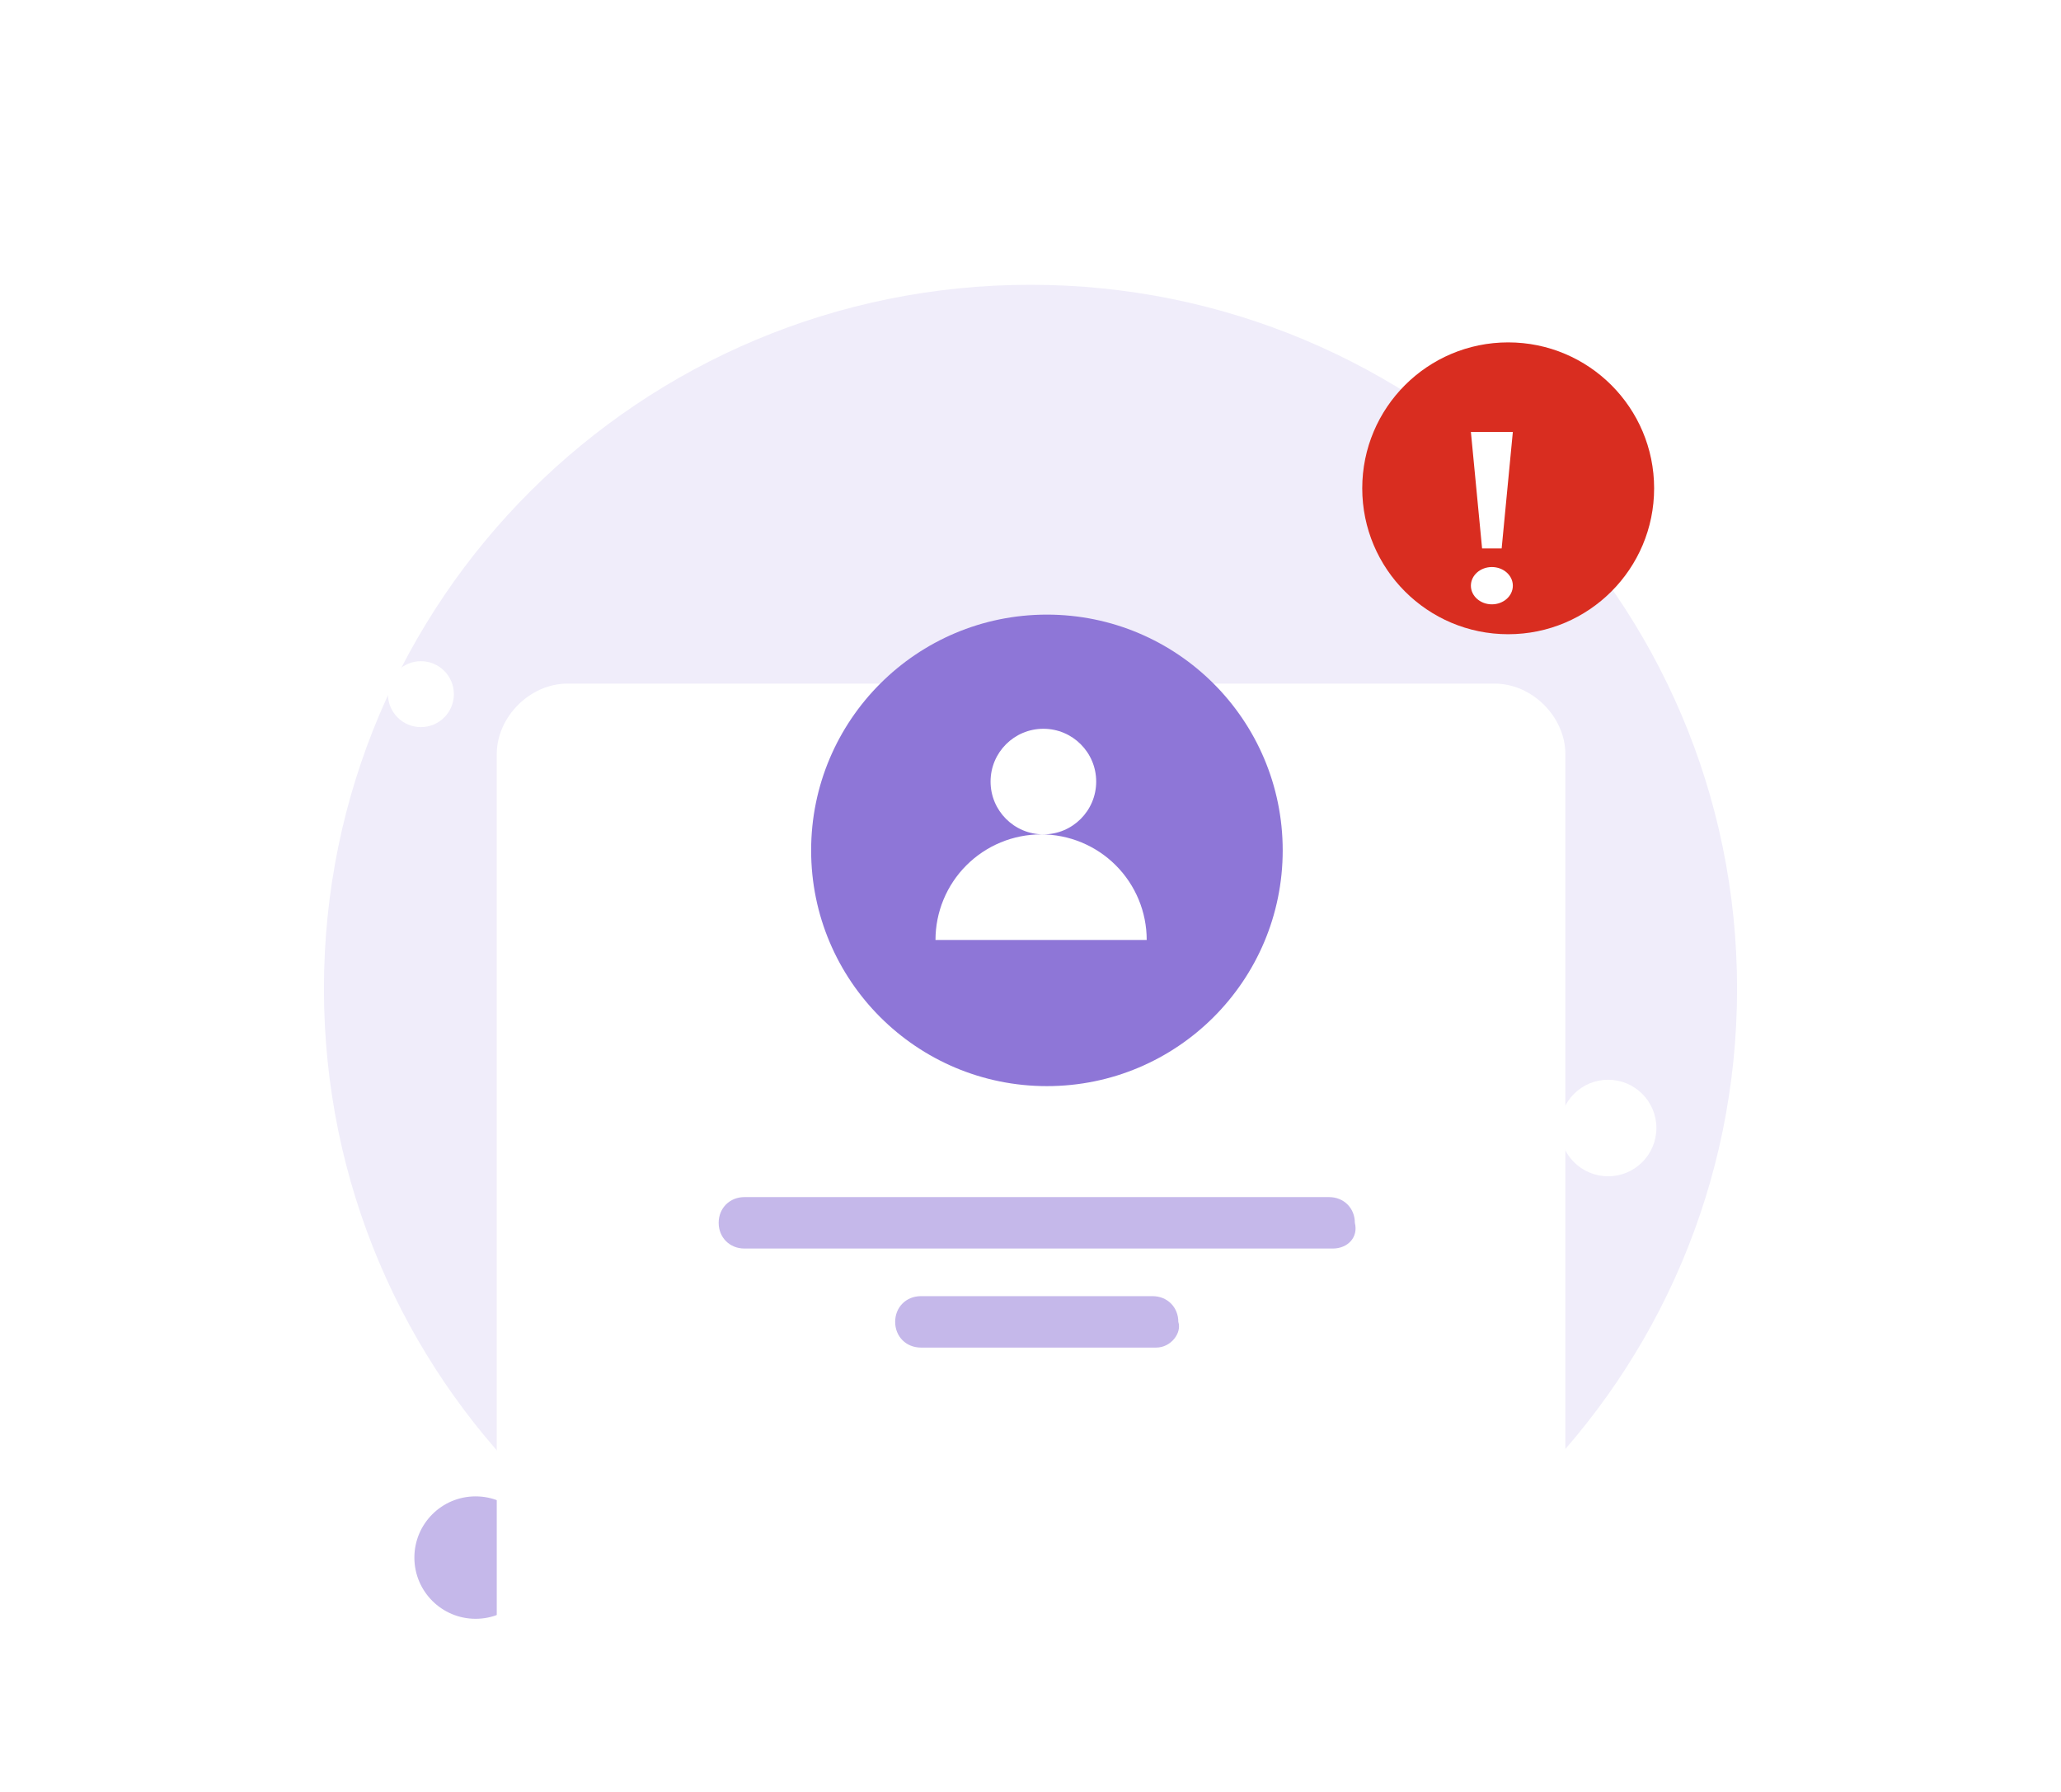 <svg
            width="322"
            height="280"
            viewBox="0 0 322 221"
            fill="none"
            xmlns="http://www.w3.org/2000/svg">
            <path
                d="M161 235C221.965 235 271.39 185.846 271.39 125C271.39 64.153 221.747 15 161 15C100.035 15 50.61 64.153 50.61 125C50.61 185.846 100.035 235 161 235Z"
                fill="#F0EDFA"
            />
            <path
                d="M251.245 154.301C255.411 154.301 258.787 150.925 258.787 146.759C258.787 142.594 255.411 139.218 251.245 139.218C247.08 139.218 243.704 142.594 243.704 146.759C243.704 150.925 247.08 154.301 251.245 154.301Z"
                fill="white"
            />
            <path
                d="M252.282 54.87C255.126 54.87 257.432 52.564 257.432 49.719C257.432 46.875 255.126 44.569 252.282 44.569C249.437 44.569 247.131 46.875 247.131 49.719C247.131 52.564 249.437 54.87 252.282 54.87Z"
                fill="#C5B8EA"
            />
            <path
                d="M65.76 84.117C68.605 84.117 70.911 81.811 70.911 78.966C70.911 76.122 68.605 73.816 65.76 73.816C62.916 73.816 60.61 76.122 60.61 78.966C60.61 81.811 62.916 84.117 65.76 84.117Z"
                fill="white"
            />
            <path
                d="M74.305 223.448C79.588 223.448 83.871 219.166 83.871 213.883C83.871 208.6 79.588 204.318 74.305 204.318C69.023 204.318 64.74 208.6 64.74 213.883C64.74 219.166 69.023 223.448 74.305 223.448Z"
                fill="#C5B8EA"
            />
            <g filter="url(#filter0_d_2135_41190)">
                <path
                    d="M88.654 211H233.522C239.369 211 244.566 205.808 244.566 199.966V50.034C244.566 44.193 239.369 39 233.522 39H88.654C82.807 39 77.61 44.193 77.61 50.034V199.966C77.61 205.808 82.807 211 88.654 211Z"
                    fill="white"
                />
            </g>
            <path
                d="M163.565 140.214C183.91 140.214 200.403 123.721 200.403 103.376C200.403 83.031 183.91 66.538 163.565 66.538C143.22 66.538 126.727 83.031 126.727 103.376C126.727 123.721 143.22 140.214 163.565 140.214Z"
                fill="#8E76D7"
            />
            <path
                fillRule="evenodd"
                clipRule="evenodd"
                d="M163.012 100.876C167.569 100.876 171.263 97.183 171.263 92.626C171.263 88.07 167.569 84.376 163.012 84.376C158.456 84.376 154.762 88.07 154.762 92.626C154.762 97.183 158.456 100.876 163.012 100.876ZM177.9 111.063C178.729 113.065 179.156 115.21 179.156 117.377H162.656H146.156C146.156 115.21 146.582 113.065 147.412 111.063C148.241 109.061 149.456 107.242 150.988 105.71C152.521 104.178 154.34 102.962 156.341 102.133C158.343 101.304 160.489 100.877 162.656 100.877C164.823 100.877 166.968 101.304 168.97 102.133C170.972 102.962 172.791 104.178 174.323 105.71C175.855 107.242 177.071 109.061 177.9 111.063Z"
                fill="white"
            />
            <path
                d="M208.228 165.591H116.303C114.004 165.591 112.281 163.869 112.281 161.573C112.281 159.277 114.004 157.555 116.303 157.555H207.654C209.952 157.555 211.675 159.277 211.675 161.573C212.25 163.869 210.526 165.591 208.228 165.591Z"
                fill="#C5B8EA"
            />
            <path
                d="M180.648 181.068H143.877C141.579 181.068 139.856 179.346 139.856 177.05C139.856 174.754 141.579 173.032 143.877 173.032H180.073C182.371 173.032 184.095 174.754 184.095 177.05C184.669 178.772 182.946 181.068 180.648 181.068Z"
                fill="#C5B8EA"
            />
            <g filter="url(#filter1_i_2135_41190)">
                <circle cx="232.631" cy="50.801" r="22.801" fill="#D92D20" />
            </g>
            <path
                d="M229.805 37.988H236.359L234.611 56.192H231.553L229.805 37.988Z"
                fill="white"
            />
            <ellipse
                cx="233.082"
                cy="62.018"
                rx="3.277"
                ry="2.913"
                fill="white"
            />
            <defs>
                <filter
                    id="filter0_d_2135_41190"
                    x="0.977"
                    y="0.683"
                    width="320.222"
                    height="325.267"
                    filterUnits="userSpaceOnUse"
                    colorInterpolationFilters="sRGB">
                    <feFlood floodOpacity="0" result="BackgroundImageFix" />
                    <feColorMatrix
                        in="SourceAlpha"
                        type="matrix"
                        values="0 0 0 0 0 0 0 0 0 0 0 0 0 0 0 0 0 0 127 0"
                        result="hardAlpha"
                    />
                    <feOffset dy="38.317" />
                    <feGaussianBlur stdDeviation="38.317" />
                    <feColorMatrix
                        type="matrix"
                        values="0 0 0 0 0.398 0 0 0 0 0.477 0 0 0 0 0.575 0 0 0 0.18 0"
                    />
                    <feBlend
                        mode="normal"
                        in2="BackgroundImageFix"
                        result="effect1_dropShadow_2135_41190"
                    />
                    <feBlend
                        mode="normal"
                        in="SourceGraphic"
                        in2="effect1_dropShadow_2135_41190"
                        result="shape"
                    />
                </filter>
                <filter
                    id="filter1_i_2135_41190"
                    x="209.83"
                    y="27"
                    width="46.602"
                    height="46.602"
                    filterUnits="userSpaceOnUse"
                    colorInterpolationFilters="sRGB">
                    <feFlood floodOpacity="0" result="BackgroundImageFix" />
                    <feBlend
                        mode="normal"
                        in="SourceGraphic"
                        in2="BackgroundImageFix"
                        result="shape"
                    />
                    <feColorMatrix
                        in="SourceAlpha"
                        type="matrix"
                        values="0 0 0 0 0 0 0 0 0 0 0 0 0 0 0 0 0 0 127 0"
                        result="hardAlpha"
                    />
                    <feMorphology
                        radius="2"
                        operator="dilate"
                        in="SourceAlpha"
                        result="effect1_innerShadow_2135_41190"
                    />
                    <feOffset dx="3" dy="-4" />
                    <feGaussianBlur stdDeviation="1.5" />
                    <feComposite
                        in2="hardAlpha"
                        operator="arithmetic"
                        k2="-1"
                        k3="1"
                    />
                    <feColorMatrix
                        type="matrix"
                        values="0 0 0 0 0.769 0 0 0 0 0.157 0 0 0 0 0.11 0 0 0 1 0"
                    />
                    <feBlend
                        mode="normal"
                        in2="shape"
                        result="effect1_innerShadow_2135_41190"
                    />
                </filter>
            </defs>
        </svg>